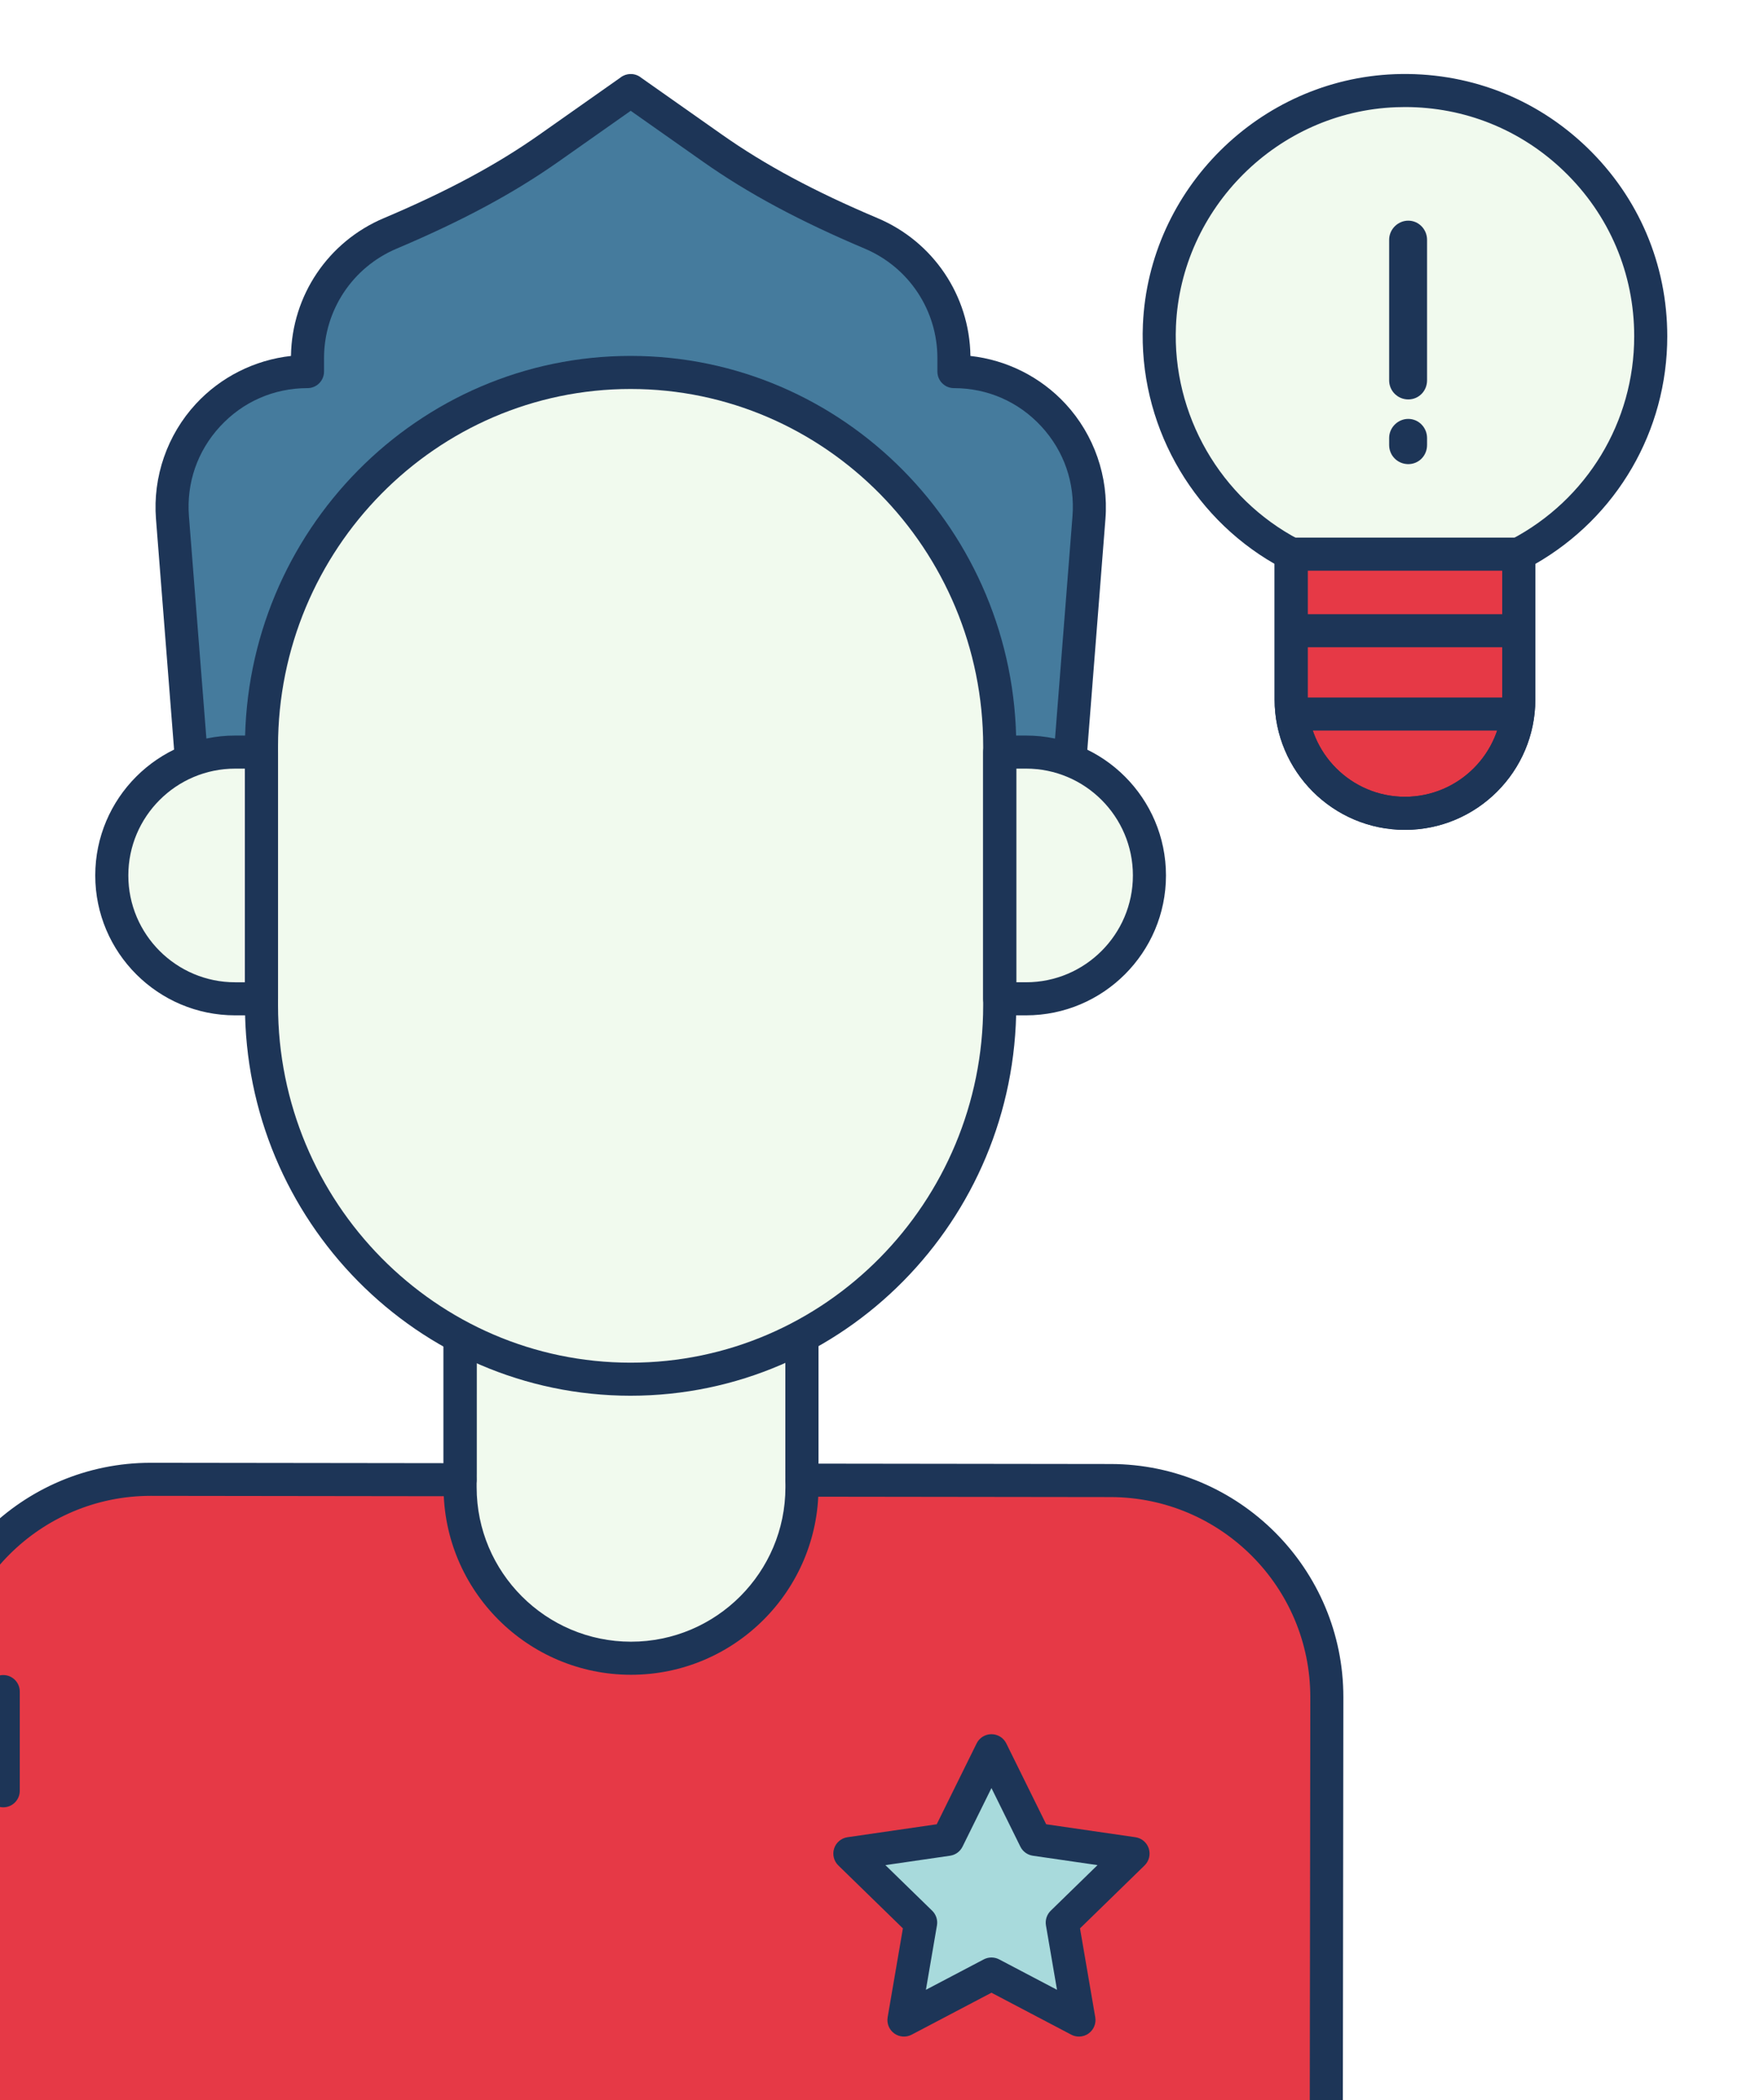 <?xml version="1.0" encoding="UTF-8" standalone="no"?>
<svg
   xmlns:dc="http://purl.org/dc/elements/1.1/"
   xmlns:cc="http://creativecommons.org/ns#"
   xmlns:rdf="http://www.w3.org/1999/02/22-rdf-syntax-ns#"
   xmlns:svg="http://www.w3.org/2000/svg"
   xmlns="http://www.w3.org/2000/svg"
   xmlns:sodipodi="http://sodipodi.sourceforge.net/DTD/sodipodi-0.dtd"
   xmlns:inkscape="http://www.inkscape.org/namespaces/inkscape"
   width="112.021mm"
   height="133.349mm"
   viewBox="0 0 112.021 133.349"
   version="1.1"
   id="svg8"
   inkscape:version="1.0.1 (3bc2e813f5, 2020-09-07)"
   sodipodi:docname="Awareness-icon.svg">
  <defs
     id="defs2" />
  <sodipodi:namedview
     id="base"
     pagecolor="#ffffff"
     bordercolor="#666666"
     borderopacity="1.0"
     inkscape:pageopacity="0.0"
     inkscape:pageshadow="2"
     inkscape:zoom="1.4"
     inkscape:cx="235.57134"
     inkscape:cy="264.41525"
     inkscape:document-units="mm"
     inkscape:current-layer="g16411"
     inkscape:document-rotation="0"
     showgrid="false"
     inkscape:window-width="1851"
     inkscape:window-height="1057"
     inkscape:window-x="61"
     inkscape:window-y="-8"
     inkscape:window-maximized="1" />
  <g
     inkscape:label="Layer 1"
     inkscape:groupmode="layer"
     id="layer1"
     transform="translate(-53.478,-70.282)">
    <g
       id="g843"
       transform="matrix(0.035,0,0,-0.035,-614.683,666.978)">
      <g
         id="g16411"
         transform="matrix(15,0,0,-15,18607.713,16944.235)">
        <path
           d="m 166.513,172.127 -13.388,-0.017 -23.947,-0.031 c 0.023,-0.385 -0.001,-0.766 0,-1.156 v -37.732 h -41.35 v 37.679 c -0.001,0.391 -0.022,0.772 0,1.156 L 63.83,171.995 50.442,171.978 C 35.98,171.959 24.24,183.669 24.222,198.131 L 24.153,252 h 168.445 l 0.069,-53.653 c 0.018,-14.462 -11.691,-26.202 -26.154,-26.22 z"
           fill="#7bac51"
           id="path16305"
           style="fill:#e63946;fill-opacity:1" />
        <path
           d="m 87.828,133.191 h 41.35 v 39.753 c 0,11.419 -9.257,20.675 -20.675,20.675 -11.419,0 -20.675,-9.257 -20.675,-20.675 z"
           fill="#ff9f70"
           id="path16307"
           style="fill:#f1faee;fill-opacity:1" />
        <path
           d="M 108.503,195.619 C 96,195.619 85.828,185.447 85.828,172.943 V 133.19 c 0,-1.104 0.896,-2 2,-2 h 41.351 c 1.104,0 2,0.896 2,2 v 39.753 c 0,12.504 -10.172,22.676 -22.676,22.676 z M 89.828,135.19 v 37.753 c 0,10.298 8.378,18.676 18.675,18.676 10.297,0 18.675,-8.378 18.675,-18.676 V 135.19 Z"
           fill="#690589"
           id="path16309"
           style="fill:#1d3557;fill-opacity:1" />
        <path
           d="m 147.561,37.997 v -1.619 c 0,-6.786 -4.126,-12.609 -10.006,-15.096 -6.703,-2.835 -13.215,-6.1 -19.166,-10.289 L 108.477,4.016 V 4 L 108.465,4.009 108.452,4 v 0.017 l -9.912,6.977 c -5.951,4.189 -12.464,7.454 -19.166,10.289 -5.88,2.487 -10.006,8.309 -10.006,15.096 v 1.619 c -9.554,0 -17.081,8.141 -16.333,17.666 l 2.79,35.54 h 52.627 0.024 52.627 l 2.79,-35.54 c 0.748,-9.526 -6.779,-17.667 -16.332,-17.667 z"
           fill="#fcc24c"
           id="path16311"
           style="fill:#457b9d;fill-opacity:1" />
        <path
           d="m 147.561,37.997 v -1.619 c 0,-6.786 -4.126,-12.609 -10.006,-15.096 -6.703,-2.835 -13.215,-6.1 -19.166,-10.289 l -9.898,-6.966 c 3.861,7.918 13.323,14.423 20.017,17.255 5.88,2.487 10.006,8.309 10.006,15.096 0,0.882 0.675,1.609 1.553,1.691 8.802,0.825 15.487,8.591 14.78,17.593 l -2.79,35.54 h 9.046 l 2.79,-35.54 c 0.748,-9.524 -6.779,-17.665 -16.332,-17.665 z"
           fill="#dea42e"
           id="path16313"
           style="fill:#457b9d;fill-opacity:1" />
        <path
           d="m 69.367,37.997 v -1.619 c 0,-6.786 4.126,-12.609 10.006,-15.096 6.703,-2.835 13.215,-6.1 19.166,-10.289 l 9.898,-6.966 c -3.861,7.918 -13.323,14.423 -20.017,17.255 -5.88,2.487 -10.006,8.309 -10.006,15.096 0,0.882 -0.675,1.609 -1.553,1.691 -8.802,0.825 -15.487,8.591 -14.78,17.593 l 2.79,35.54 h -9.046 l -2.79,-35.54 C 52.287,46.138 59.814,37.997 69.367,37.997 Z"
           fill="#fce06a"
           id="path16315"
           style="fill:#457b9d;fill-opacity:1" />
        <path
           d="M 192.598,254 H 24.153 c -0.531,0 -1.04,-0.211 -1.415,-0.587 -0.375,-0.375 -0.585,-0.885 -0.585,-1.416 l 0.068,-53.869 c 0.02,-15.529 12.661,-28.149 28.186,-28.149 h 0.037 l 35.384,0.045 V 133.19 c 0,-1.104 0.896,-2 2,-2 h 41.351 c 1.104,0 2,0.896 2,2 v 36.892 l 35.338,0.045 c 15.541,0.02 28.169,12.681 28.149,28.223 l -0.068,53.653 c -0.001,1.103 -0.897,1.997 -2,1.997 z M 26.156,250 h 164.445 l 0.065,-51.656 c 0.018,-13.336 -10.818,-24.199 -24.155,-24.217 l -37.335,-0.048 c -0.55,-0.001 -1.076,-0.229 -1.453,-0.629 -0.377,-0.4 -0.573,-0.938 -0.541,-1.487 0.012,-0.199 0.006,-0.396 0.002,-0.596 l -0.005,-0.449 V 135.19 H 89.828 l -0.005,36.099 c -0.004,0.209 -0.01,0.415 0.002,0.623 0.032,0.55 -0.165,1.089 -0.543,1.488 -0.378,0.399 -0.903,0.626 -1.453,0.626 -10e-4,0 -0.002,0 -0.002,0 l -37.386,-0.048 c -0.01,0 -0.022,0 -0.032,0 -13.323,0 -24.169,10.828 -24.186,24.155 z"
           fill="#690589"
           id="path16321"
           style="fill:#1d3557;fill-opacity:1" />
        <path
           d="m 32.564,211.652 c -1.104,0 -2,-0.896 -2,-2 v -12 c 0,-1.104 0.896,-2 2,-2 1.104,0 2,0.896 2,2 v 12 c 0,1.105 -0.896,2 -2,2 z"
           fill="#690589"
           id="path16323"
           style="fill:#1d3557;fill-opacity:1" />
        <path
           d="M 161.104,93.202 H 55.825 c -1.044,0 -1.912,-0.803 -1.994,-1.844 l -2.79,-35.54 C 50.641,50.725 52.4,45.652 55.869,41.9 58.883,38.64 62.992,36.588 67.369,36.106 67.475,28.811 71.857,22.29 78.594,19.44 86.236,16.208 92.208,13.004 97.388,9.358 l 9.787,-6.89 c 0.111,-0.092 0.232,-0.173 0.364,-0.24 0.355,-0.183 0.75,-0.252 1.132,-0.213 0.244,0.024 0.485,0.094 0.71,0.209 0.135,0.069 0.261,0.152 0.375,0.248 l 9.783,6.886 c 5.181,3.646 11.152,6.851 18.794,10.082 6.736,2.85 11.118,9.371 11.225,16.666 4.378,0.482 8.487,2.534 11.501,5.794 3.468,3.752 5.228,8.825 4.828,13.918 l -2.79,35.54 c -0.081,1.041 -0.95,1.844 -1.993,1.844 z m -103.43,-4 h 101.58 L 161.9,55.506 c 0.318,-4.044 -1.023,-7.911 -3.777,-10.89 -2.754,-2.979 -6.505,-4.619 -10.562,-4.619 -1.104,0 -2,-0.896 -2,-2 v -1.619 c 0,-5.794 -3.448,-10.996 -8.785,-13.254 -7.91,-3.345 -14.118,-6.68 -19.538,-10.494 l -8.774,-6.176 -8.773,6.176 c -5.419,3.813 -11.627,7.148 -19.538,10.494 -5.337,2.258 -8.786,7.46 -8.786,13.254 v 1.619 c 0,1.104 -0.896,2 -2,2 -4.057,0 -7.807,1.641 -10.561,4.619 -2.753,2.979 -4.095,6.846 -3.778,10.89 z"
           fill="#690589"
           id="path16325"
           style="fill:#1d3557;fill-opacity:1" />
        <path
           d="m 63.803,84.019 h -3.188 c -8.241,0 -14.92,6.68 -14.92,14.921 0,8.24 6.68,14.92 14.92,14.92 h 3.188 z"
           fill="#ffbd8e"
           id="path16327"
           style="fill:#f1faee;fill-opacity:1" />
        <path
           d="m 156.287,84.019 h -3.188 v 29.841 h 3.188 c 8.24,0 14.92,-6.68 14.92,-14.92 0.001,-8.24 -6.679,-14.921 -14.92,-14.921 z"
           fill="#e18152"
           id="path16329"
           style="fill:#f1faee;fill-opacity:1" />
        <path
           d="m 108.451,159.868 c -24.659,0 -44.648,-20.249 -44.648,-45.228 V 83.328 c 0,-24.979 19.989,-45.228 44.648,-45.228 24.658,0 44.648,20.249 44.648,45.228 v 31.312 c 0,24.979 -19.989,45.228 -44.648,45.228 z"
           fill="#ff9f70"
           id="path16331"
           style="fill:#f1faee;fill-opacity:1" />
        <path
           d="m 108.451,161.868 c -25.722,0 -46.648,-21.187 -46.648,-47.229 V 83.328 c 0,-26.041 20.926,-47.228 46.648,-47.228 25.722,0 46.649,21.187 46.649,47.228 v 31.312 c 0,26.042 -20.927,47.228 -46.649,47.228 z m 0,-121.767 c -23.516,0 -42.648,19.392 -42.648,43.228 v 31.312 c 0,23.836 19.132,43.229 42.648,43.229 23.517,0 42.648,-19.393 42.648,-43.229 V 83.328 C 151.1,59.492 131.968,40.101 108.451,40.101 Z"
           fill="#690589"
           id="path16337"
           style="fill:#1d3557;fill-opacity:1" />
        <path
           d="m 63.803,115.86 h -3.188 c -9.33,0 -16.92,-7.591 -16.92,-16.921 0,-9.33 7.59,-16.92 16.92,-16.92 h 3.188 c 1.104,0 2,0.896 2,2 v 29.841 c 0,1.105 -0.895,2 -2,2 z M 60.616,86.02 c -7.125,0 -12.92,5.796 -12.92,12.92 0,7.125 5.796,12.921 12.92,12.921 h 1.188 V 86.02 Z"
           fill="#690589"
           id="path16339"
           style="fill:#1d3557;fill-opacity:1" />
        <path
           d="M 156.287,115.86 H 153.1 c -1.104,0 -2,-0.896 -2,-2 V 84.02 c 0,-1.104 0.896,-2 2,-2 h 3.188 c 9.33,0 16.921,7.59 16.921,16.92 0,9.33 -7.592,16.92 -16.922,16.92 z m -1.187,-4 h 1.188 c 7.125,0 12.921,-5.796 12.921,-12.921 0,-7.124 -5.796,-12.92 -12.921,-12.92 H 155.1 Z"
           fill="#690589"
           id="path16341"
           style="fill:#1d3557;fill-opacity:1" />
        <path
           d="m 152.099,231.816 -10.584,5.564 2.021,-11.786 -8.563,-8.347 11.834,-1.72 5.292,-10.723 5.293,10.723 11.834,1.72 -8.563,8.347 2.021,11.786 z"
           fill="#fcc24c"
           id="path16343"
           style="fill:#a8dadc;fill-opacity:1" />
        <path
           d="m 162.685,239.38 c -0.318,0 -0.638,-0.076 -0.931,-0.229 l -9.654,-5.075 -9.654,5.075 c -0.674,0.354 -1.489,0.295 -2.106,-0.152 -0.615,-0.447 -0.924,-1.206 -0.796,-1.956 l 1.844,-10.75 -7.81,-7.612 c -0.546,-0.532 -0.742,-1.326 -0.507,-2.051 0.235,-0.724 0.861,-1.252 1.614,-1.361 l 10.794,-1.568 4.828,-9.78 c 0.337,-0.683 1.032,-1.115 1.793,-1.115 0.762,0 1.457,0.433 1.794,1.115 l 4.826,9.78 10.794,1.568 c 0.753,0.109 1.379,0.638 1.614,1.361 0.235,0.725 0.039,1.519 -0.506,2.051 l -7.81,7.612 1.844,10.75 c 0.128,0.75 -0.181,1.509 -0.796,1.956 -0.348,0.252 -0.761,0.381 -1.175,0.381 z M 152.1,229.815 c 0.319,0 0.64,0.076 0.931,0.229 l 6.998,3.679 -1.337,-7.792 c -0.11,-0.648 0.104,-1.311 0.575,-1.771 l 5.661,-5.518 -7.824,-1.137 c -0.651,-0.095 -1.214,-0.504 -1.506,-1.095 l -3.498,-7.089 -3.5,7.089 c -0.291,0.591 -0.854,1 -1.505,1.095 l -7.824,1.137 5.661,5.518 c 0.472,0.46 0.687,1.122 0.576,1.771 l -1.337,7.792 6.998,-3.679 c 0.291,-0.152 0.611,-0.229 0.931,-0.229 z"
           fill="#690589"
           id="path16345"
           style="fill:#1d3557;fill-opacity:1" />
        <path
           d="m 231.847,33.729 c 0,-16.804 -13.942,-30.352 -30.89,-29.707 -15.338,0.584 -27.864,13.032 -28.538,28.366 -0.528,12.011 6.078,22.528 15.932,27.688 v 17.582 c 0,7.603 6.164,13.767 13.767,13.767 7.603,0 13.767,-6.164 13.767,-13.767 V 60.076 c 9.486,-4.967 15.962,-14.898 15.962,-26.347 z"
           fill="#fcc24c"
           id="path16347"
           style="fill:#f1faee;fill-opacity:1" />
        <path
           d="m 188.351,77.658 c 0,7.603 6.164,13.767 13.767,13.767 7.603,0 13.767,-6.164 13.767,-13.767 V 60.076 h -27.534 z"
           fill="#ff4397"
           id="path16353"
           style="fill:#e63946;fill-opacity:1" />
        <path
           d="m 210.823,60.076 v 17.582 c 0,6.738 -4.843,12.335 -11.236,13.525 0.408,0.076 0.822,0.136 1.241,0.177 0.401,0.037 0.806,0.059 1.216,0.061 0.025,0 0.049,0.004 0.073,0.004 7.603,0 13.767,-6.164 13.767,-13.767 V 60.076 Z"
           fill="#e12579"
           id="path16355"
           style="fill:#e63946;fill-opacity:1" />
        <path
           d="m 193.413,60.076 v 17.582 c 0,6.738 4.843,12.335 11.236,13.525 -0.408,0.076 -0.822,0.136 -1.241,0.177 -0.401,0.037 -0.807,0.059 -1.217,0.061 -0.025,0 -0.049,0.004 -0.073,0.004 -7.603,0 -13.767,-6.164 -13.767,-13.767 V 60.076 Z"
           fill="#ff61b5"
           id="path16357"
           style="fill:#e63946;fill-opacity:1" />
        <g
           fill="#690589"
           id="g16369">
          <path
             d="m 202.118,93.425 c -8.694,0 -15.768,-7.073 -15.768,-15.767 V 61.26 C 176.119,55.383 169.899,44.151 170.42,32.3 171.139,15.945 184.519,2.646 200.88,2.024 c 8.715,-0.323 16.97,2.809 23.239,8.844 6.272,6.038 9.727,14.157 9.727,22.861 0,11.435 -6.085,21.873 -15.961,27.532 v 16.397 c 0.001,8.694 -7.073,15.767 -15.767,15.767 z M 202.128,6 c -0.364,0 -0.729,0.007 -1.095,0.021 -14.297,0.543 -25.988,12.163 -26.616,26.454 -0.472,10.716 5.362,20.854 14.861,25.829 0.659,0.345 1.072,1.027 1.072,1.771 v 17.582 c 0,6.488 5.279,11.767 11.768,11.767 6.489,0 11.768,-5.278 11.768,-11.767 V 60.076 c 0,-0.744 0.413,-1.427 1.072,-1.771 9.184,-4.81 14.889,-14.227 14.889,-24.576 0,-7.606 -3.019,-14.702 -8.501,-19.979 C 216.131,8.729 209.342,6 202.128,6 Z"
             id="path16359"
             style="fill:#1d3557;fill-opacity:1" />
          <path
             d="m 202.118,93.425 c -8.694,0 -15.768,-7.073 -15.768,-15.767 V 60.076 c 0,-1.104 0.896,-2 2,-2 h 27.535 c 1.104,0 2,0.896 2,2 v 17.582 c 0.001,8.694 -7.073,15.767 -15.767,15.767 z M 190.351,62.076 v 15.582 c 0,6.488 5.279,11.767 11.768,11.767 6.489,0 11.768,-5.278 11.768,-11.767 V 62.076 Z"
             id="path16361"
             style="fill:#1d3557;fill-opacity:1" />
          <path
             d="m 215.299,71.337 h -26.361 c -1.104,0 -2,-0.896 -2,-2 0,-1.104 0.896,-2 2,-2 h 26.361 c 1.104,0 2,0.896 2,2 0,1.104 -0.896,2 -2,2 z"
             id="path16363"
             style="fill:#1d3557;fill-opacity:1" />
          <path
             d="m 215.299,81.417 h -26.361 c -1.104,0 -2,-0.896 -2,-2 0,-1.104 0.896,-2 2,-2 h 26.361 c 1.104,0 2,0.896 2,2 0,1.104 -0.896,2 -2,2 z"
             id="path16365"
             style="fill:#1d3557;fill-opacity:1" />
          <path
             d="M 200.204,39.05 V 22.055 c 0,-1.263 1.052,-2.314 2.314,-2.314 1.262,0 2.272,1.052 2.272,2.314 V 39.05 c 0,1.305 -1.01,2.313 -2.272,2.313 -1.262,0 -2.314,-1.008 -2.314,-2.313 z m 2.314,10.139 c -1.263,0 -2.314,-1.01 -2.314,-2.314 v -0.842 c 0,-1.262 1.052,-2.314 2.314,-2.314 1.262,0 2.272,1.052 2.272,2.314 v 0.842 c 0,1.304 -1.01,2.314 -2.272,2.314 z"
             id="path16367"
             style="fill:#1d3557;fill-opacity:1" />
        </g>
      </g>
    </g>
  </g>
</svg>
